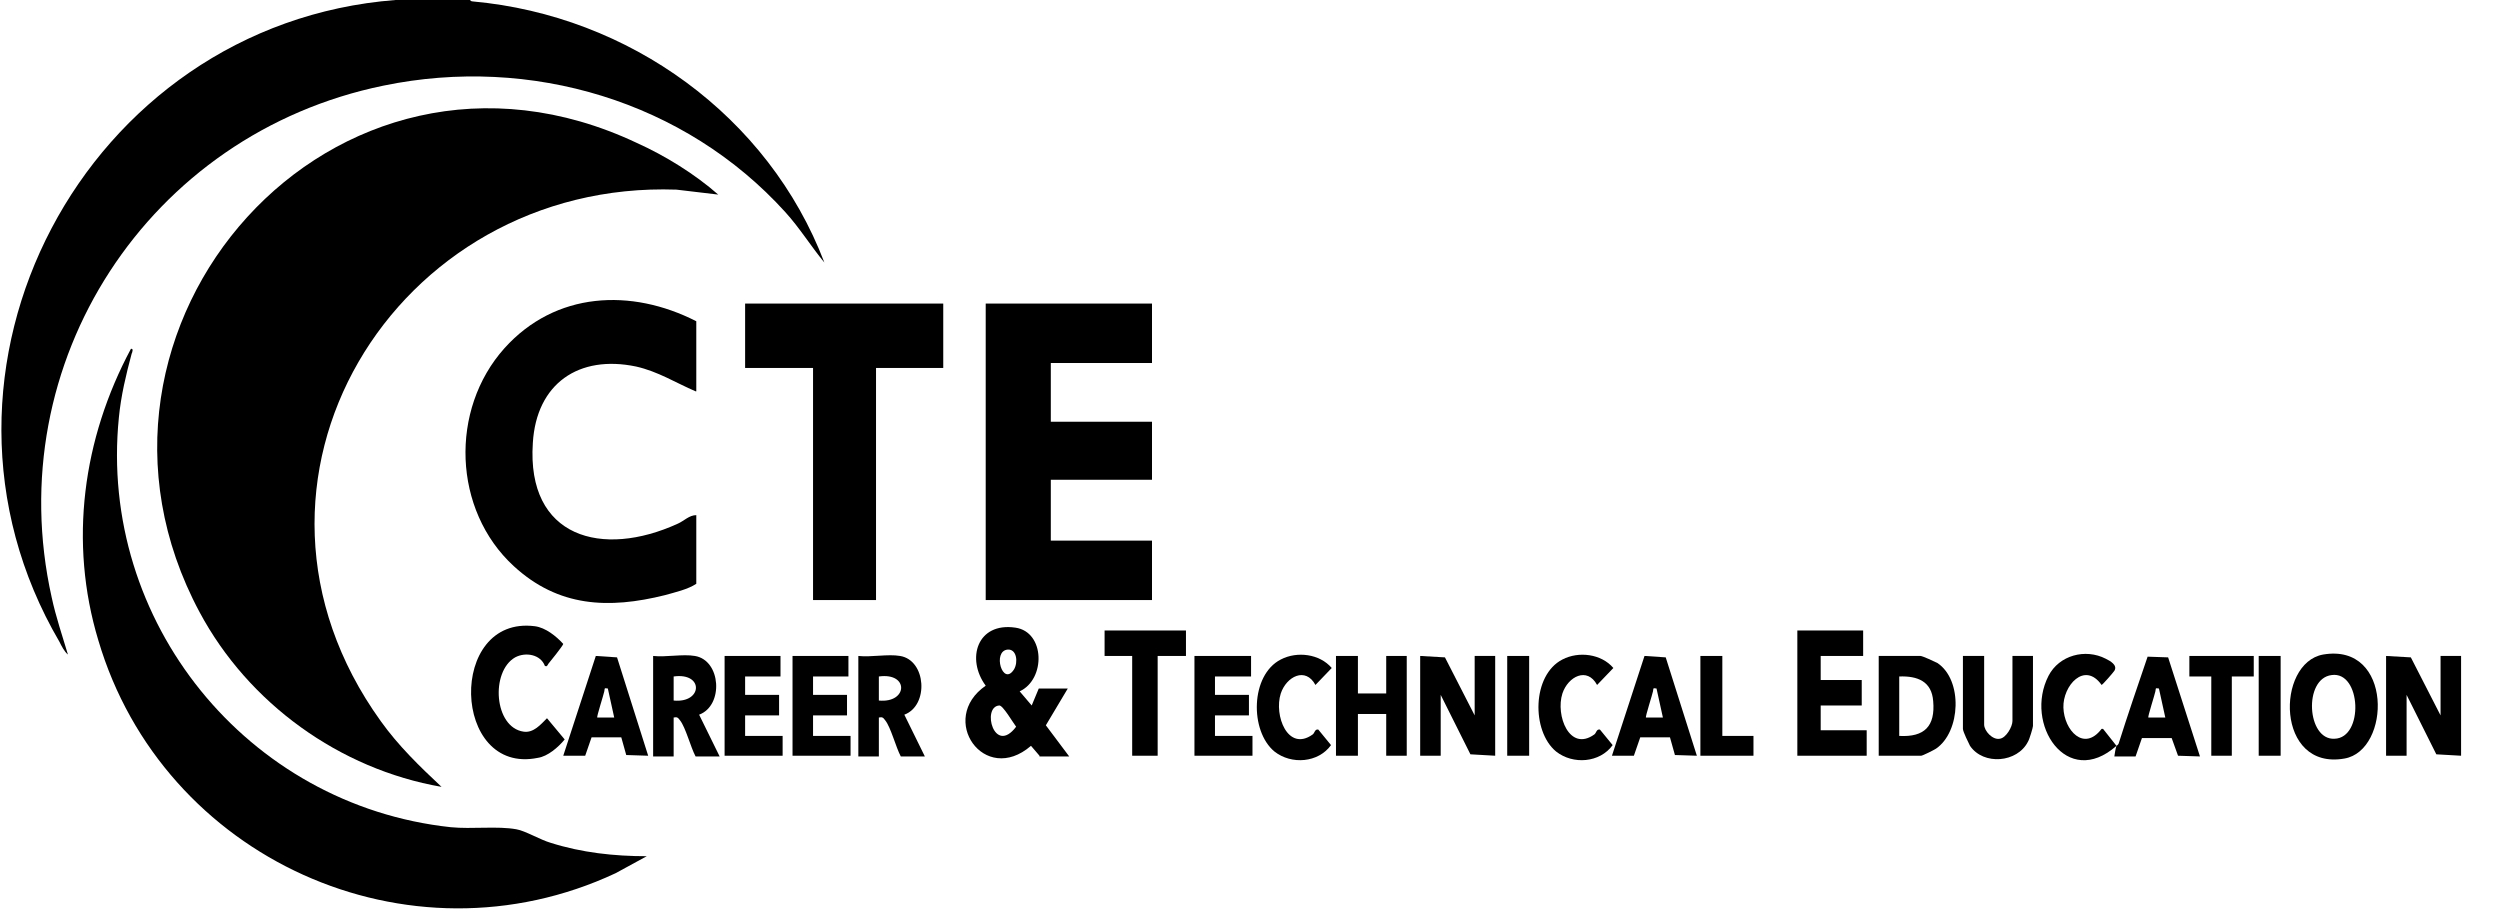 <svg xmlns="http://www.w3.org/2000/svg" xmlns:xlink="http://www.w3.org/1999/xlink" version="1.1" id="Layer_1" x="0px" y="0px" width="353.3px" height="128.6px" viewBox="0 0 353.3 128.6" style="enable-;background-color:transparent;" xml:space="preserve">
<style type="text/css">
	.st0{fill:#FFFFFF;}
</style>
<g>
	<g>
		
		<path d="M66.4,0c0.1,0.1,0.2,0.2,0.4,0.2c22.1,2,41.8,16.2,49.7,36.9c-1.9-2.3-3.5-4.9-5.5-7.1C96.8,14.3,75,7.8,54.2,12.1    C21,18.9-0.1,51.2,7.3,84.4c0.6,2.8,1.5,5.4,2.3,8.1c-0.5-0.4-0.9-1.2-1.2-1.8C-14,52.4,12,3.4,55.9,0H66.4z" data-index="1" style="opacity: 1;"></path>
		<path d="M101.5,27.5l-5.9-0.7c-39.8-1.4-66.1,41.3-41.8,75.1c2.5,3.5,5.5,6.4,8.6,9.3c-14.4-2.5-27.3-11.8-34.2-24.7    C6.6,46.2,47.2,0,90,20.2C94,22,98.2,24.6,101.5,27.5z" data-index="2"></path>
		<path d="M91.4,121l-4.4,2.4c-29.3,13.7-64-2.1-73.1-32.9C9.7,76.6,11.7,62,18.5,49.3c0.4-0.1,0.2,0.5,0.1,0.7    c-0.8,3-1.5,5.9-1.8,9c-2.9,28.8,18.1,54.8,46.9,57.9c3,0.3,6.6-0.2,9.3,0.3c1.2,0.2,3.4,1.5,4.8,1.9    C82.2,120.5,86.8,121,91.4,121z" data-index="3"></path>
		<polygon points="162.8,42.9 162.8,51.3 148.5,51.3 148.5,59.6 162.8,59.6 162.8,67.8 148.5,67.8 148.5,76.4 162.8,76.4     162.8,84.8 139.3,84.8 139.3,42.9   "></polygon>
		<path d="M98.3,55.3c-2.8-1.2-5.3-2.8-8.4-3.5c-8.1-1.7-14.1,2.4-14.6,10.8C74.4,76,85.1,78.9,95.8,74c0.9-0.4,1.6-1.2,2.6-1.2v9.7    c-1.2,0.8-3,1.2-4.4,1.6c-8,2-15.1,1.7-21.4-4.1c-8.6-7.9-9.1-22.1-1.3-30.8c7.2-8,17.9-8.5,27.1-3.8V55.3z" data-index="4" style="opacity: 1;"></path>
		<polygon points="133.3,42.9 133.3,52 123.8,52 123.8,84.8 114.9,84.8 114.9,52 105.3,52 105.3,42.9   "></polygon>
		<path d="M146.9,106.8l-1.2-1.4c-6.6,5.7-13.2-3.8-6.4-8.5c-2.8-3.8-1.2-9,4.2-8.2c4.2,0.6,4.3,7.3,0.6,9l1.7,2l1-2.4h4.1l-3.1,5.2    l3.3,4.4H146.9z M142.4,91.8c-2.2,0.2-0.7,5.3,0.9,2.8C143.9,93.6,143.7,91.7,142.4,91.8z M141.2,99.7c-2.5,0.2-0.7,7.1,2.4,3    C143.2,102.2,141.7,99.6,141.2,99.7z" data-index="5" style="opacity: 1;"></path>
		<polygon points="263.3,89.1 263.3,92.7 257.3,92.7 257.3,96.1 263.1,96.1 263.1,99.7 257.3,99.7 257.3,103.2 263.8,103.2     263.8,106.8 254,106.8 254,89.1   "></polygon>
		<path d="M77,94.1c-0.6-1.6-2.7-2-4.2-1.2c-3.5,2-3,9.9,1.2,10.5c1.4,0.2,2.4-1,3.3-1.9l2.5,3c-0.9,1.1-2.4,2.4-3.8,2.6    c-12.2,2.5-12.8-20.2-0.4-18.6c1.5,0.2,3,1.4,4,2.5c0,0.2-2,2.7-2.1,2.8C77.3,94.2,77.2,94.2,77,94.1z" data-index="6" style="visibility: visible; opacity: 1;"></path>
		<polygon points="200.7,92.7 204.2,92.9 208.4,101.1 208.4,92.7 211.3,92.7 211.3,106.8 207.8,106.6 203.6,98.2 203.6,106.8     200.7,106.8   "></polygon>
		<polygon points="337.2,92.7 340.7,92.9 344.9,101.1 344.9,92.7 347.8,92.7 347.8,106.8 344.3,106.6 340.1,98.2 340.1,106.8     337.2,106.8   "></polygon>
		<path d="M328.3,92.5c9.9-1.7,9.6,13.6,3,14.7C321.6,108.9,321.6,93.7,328.3,92.5z M329.5,95.4c-4,0.5-3.5,9.2,0.4,9    C334.1,104.3,333.7,94.8,329.5,95.4z" data-index="7" style="visibility: visible; opacity: 1;"></path>
		<path d="M265.5,106.8V92.7h5.9c0.3,0,2,0.8,2.4,1c3.6,2.4,3.3,9.7-0.2,12.1c-0.3,0.2-1.9,1-2.1,1H265.5z M268.4,104    c3.6,0.2,5.1-1.4,4.8-4.9c-0.2-2.8-2.2-3.6-4.8-3.5V104z" data-index="8" style="visibility: visible; opacity: 1;"></path>
		<polygon points="191.9,92.7 191.9,98 195.9,98 195.9,92.7 198.8,92.7 198.8,106.8 195.9,106.8 195.9,100.9 191.9,100.9     191.9,106.8 188.8,106.8 188.8,92.7   "></polygon>
		<path d="M98.2,92.7c3.7,0.6,4.1,7,0.6,8.3l2.9,5.9h-3.4c-0.7-1.3-1.4-4.1-2.2-5.1c-0.3-0.4-0.4-0.5-0.9-0.4v5.5h-2.9V92.7    C94.1,92.9,96.5,92.4,98.2,92.7z M95.2,95.6v3.4C99.3,99.4,99.5,95,95.2,95.6z" data-index="9" style="opacity: 1;"></path>
		<path d="M127.2,92.7c3.7,0.6,4.1,7,0.6,8.3l2.9,5.9h-3.4c-0.7-1.3-1.4-4.1-2.2-5.1c-0.3-0.4-0.4-0.5-0.9-0.4v5.5h-2.9V92.7    C123.1,92.9,125.5,92.4,127.2,92.7z M124.2,95.6v3.4C128.3,99.4,128.5,95,124.2,95.6z" data-index="10" style="visibility: visible; opacity: 1;"></path>
		<polygon points="167.6,89.1 167.6,92.7 163.6,92.7 163.6,106.8 160,106.8 160,92.7 156.1,92.7 156.1,89.1   "></polygon>
		<path d="M280.4,92.7v9.7c0,0.9,1.2,2.2,2.2,2c0.9-0.1,1.8-1.7,1.8-2.5v-9.2h2.9v9.9c0,0.2-0.5,1.9-0.7,2.2c-1.5,3-6.3,3.4-8.2,0.6    c-0.2-0.4-1-2-1-2.4V92.7H280.4z" data-index="11" style="visibility: visible;"></path>
		<path d="M91.6,106.8l-3.1-0.1l-0.7-2.5l-4.2,0l-0.9,2.6l-3.1,0l4.6-14.1l3,0.2L91.6,106.8z M85.9,97.3c-0.6-0.1-0.4,0-0.5,0.4    c-0.1,0.5-1.1,3.6-1,3.7l2.4,0L85.9,97.3z" data-index="12" style="opacity: 1;"></path>
		<path d="M239.8,106.8l-3.1-0.1l-0.7-2.5l-4.2,0l-0.9,2.6l-3.1,0l4.6-14.1l3,0.2L239.8,106.8z M234.1,97.3c-0.6-0.1-0.4,0-0.5,0.4    c-0.1,0.5-1.1,3.6-1,3.7l2.4,0L234.1,97.3z" data-index="13" style="opacity: 1;"></path>
		<path d="M299.1,105.4c-7,6.2-13.1-3.1-9.6-9.9c1.5-2.9,5.2-3.9,8.1-2.4c0.6,0.3,1.7,0.9,1.2,1.7c-0.2,0.3-1.6,1.9-1.8,2    c-2.4-3.4-5.5,0.1-5.4,3.2c0.1,3.2,2.9,6.3,5.4,3l0.2,0L299.1,105.4c0,0,0.2-0.1,0.3-0.3c1.3-4.1,2.7-8.2,4.1-12.3l2.9,0.1l4.5,14    l-3.1-0.1l-0.9-2.5l-4.2,0l-0.9,2.6l-3,0C298.8,106.8,299,105.6,299.1,105.4z M305.1,97.3c-0.6-0.1-0.4,0-0.5,0.4    c-0.1,0.5-1.1,3.6-1,3.7l2.4,0L305.1,97.3z" data-index="14" style="opacity: 1;"></path>
		<polygon points="110.3,92.7 110.3,95.6 105.3,95.6 105.3,98.2 110.1,98.2 110.1,101.1 105.3,101.1 105.3,104 110.6,104     110.6,106.8 102.4,106.8 102.4,92.7   "></polygon>
		<polygon points="119.9,92.7 119.9,95.6 114.9,95.6 114.9,98.2 119.7,98.2 119.7,101.1 114.9,101.1 114.9,104 120.2,104     120.2,106.8 112,106.8 112,92.7   "></polygon>
		<polygon points="176.8,92.7 176.8,95.6 171.7,95.6 171.7,98.2 176.5,98.2 176.5,101.1 171.7,101.1 171.7,104 177,104 177,106.8     168.8,106.8 168.8,92.7   "></polygon>
		<path d="M185.9,96.8c-1.4-2.6-4.1-1.2-4.9,1.2c-1,3.1,1,8.3,4.5,5.8c0.3-0.2,0.3-0.8,0.8-0.7l1.8,2.2c-1.8,2.5-5.6,2.8-8,0.9    c-3.5-2.9-3.4-10.8,0.9-13c2.3-1.2,5.5-0.8,7.2,1.2L185.9,96.8z" data-index="15" style="opacity: 1;"></path>
		<path d="M225.7,96.8c-1.4-2.6-4.1-1.2-4.9,1.2c-1,3.1,1,8.3,4.5,5.8c0.3-0.2,0.3-0.8,0.8-0.7l1.8,2.2c-1.8,2.5-5.6,2.8-8,0.9    c-3.5-2.9-3.4-10.8,0.9-13c2.3-1.2,5.5-0.8,7.2,1.2L225.7,96.8z" data-index="16" style="opacity: 1;"></path>
		<polygon points="318.5,92.7 318.5,95.6 315.4,95.6 315.4,106.8 312.5,106.8 312.5,95.6 309.4,95.6 309.4,92.7   "></polygon>
		<polygon points="243.4,92.7 243.4,104 247.8,104 247.8,106.8 240.3,106.8 240.3,92.7   "></polygon>
		<rect x="319.2" y="92.7" width="3.1" height="14.1"></rect>
		<rect x="213" y="92.7" width="3.1" height="14.1"></rect>
		
		<path class="st0" d="M142.4,91.8c1.3-0.1,1.6,1.8,0.9,2.8C141.7,97.1,140.2,92,142.4,91.8z" data-index="18" style="opacity: 1; visibility: hidden;"></path>
		
		<path class="st0" d="M268.4,104v-8.4c2.6-0.2,4.6,0.6,4.8,3.5C273.5,102.6,271.9,104.2,268.4,104z" data-index="20" style="opacity: 1; visibility: hidden;"></path>
		
		<path class="st0" d="M124.2,95.6c4.3-0.6,4.1,3.8,0,3.4V95.6z" data-index="22" style="opacity: 1; visibility: hidden;"></path>
		
		<path class="st0" d="M234.1,97.3l1,4.1l-2.4,0c-0.1-0.1,0.8-3.2,1-3.7C233.7,97.3,233.4,97.2,234.1,97.3z" data-index="24" style="opacity: 1; visibility: hidden;"></path>
		
	</g>
</g>
</svg>